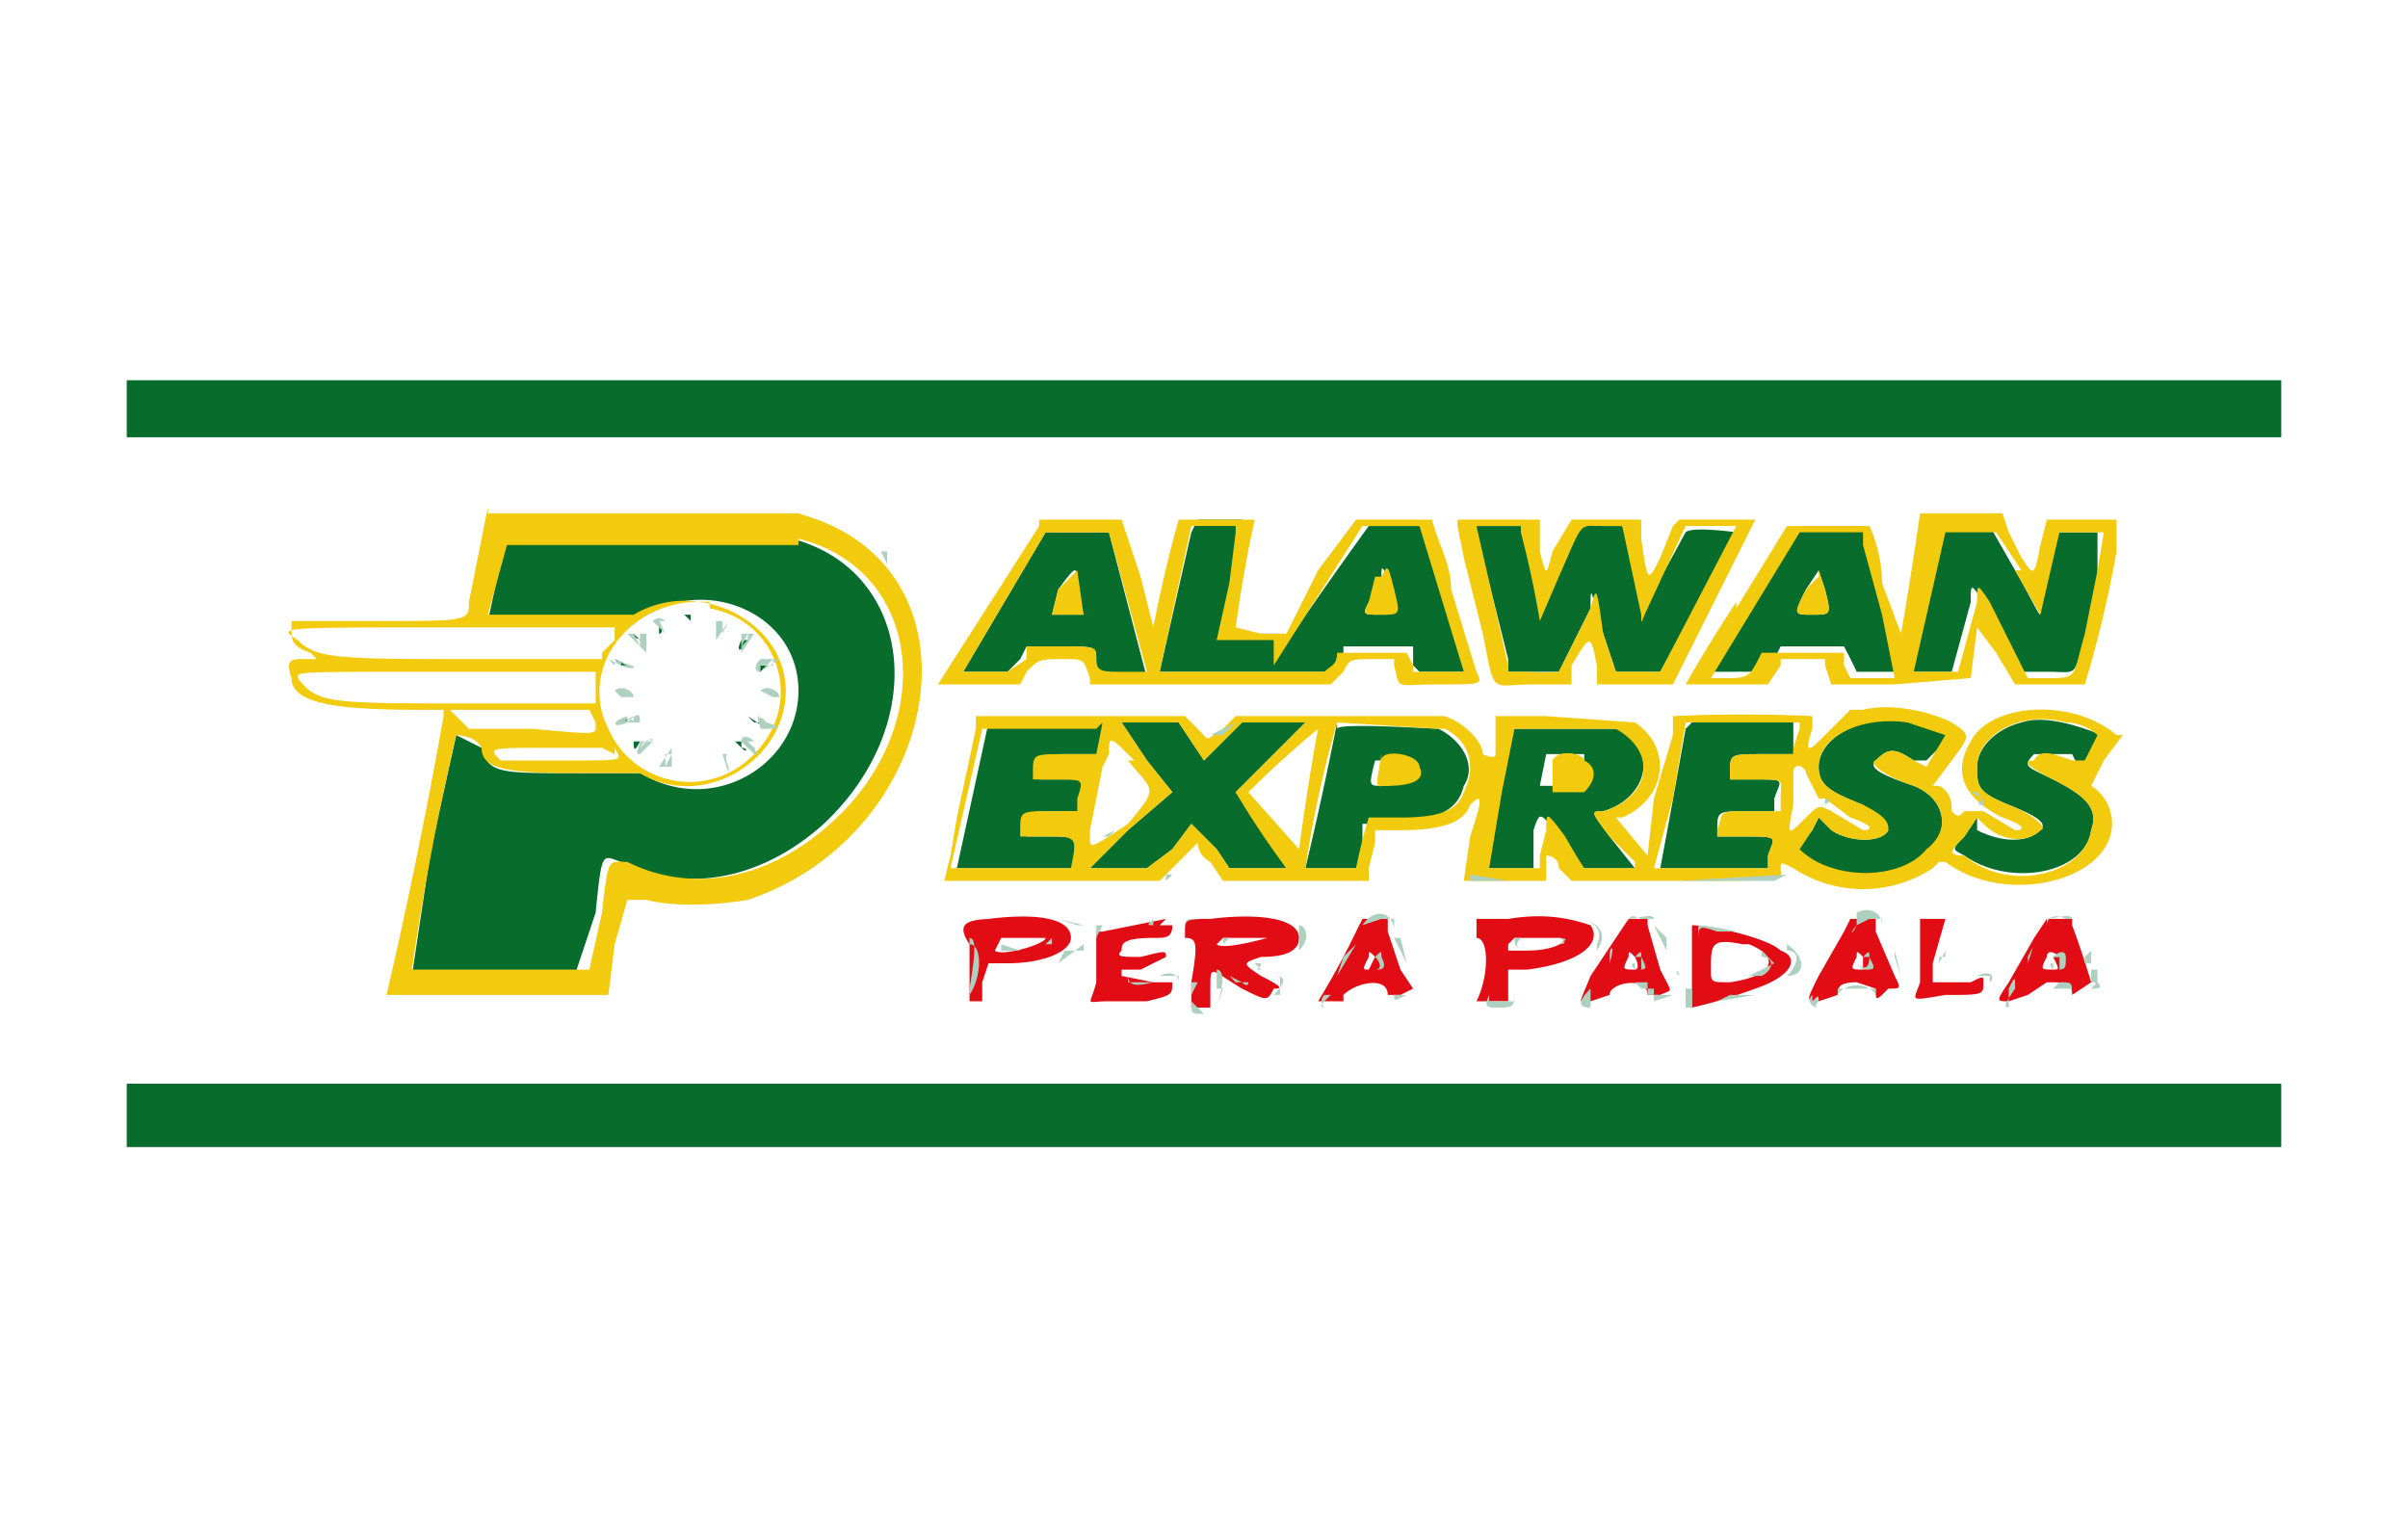 <svg xmlns="http://www.w3.org/2000/svg" width="38" height="24" fill="none" aria-labelledby="pi-palawa" role="img" viewBox="0 0 38 24"><title id="pi-palawa">Palawa</title><path fill="#fff" d="M0 0h38v24H0z"/><path fill="#086C2C" fill-rule="evenodd" d="M2 6.5v.4h34V6H2zm14.5 1.9-1.3 2.2h.7l.2-.2.1-.2h.5c.6 0 .6 0 .6.2s0 .3.4.3h.4l-.6-2.3zm2.3 0-.5 2.2H21l.2-.2v-.2h1.1v.3l.1.1h.8l-.7-2.3h-.9a73 73 0 0 0-1.4 2V10h-.9l.2-.9.1-.9h-.7Zm4.5 0 .5 2v.2h.8l.5-1c0-.4 0-.3.2.4l.2.6h.7l1.2-2.2s-.7-.1-.8 0L26 9.5a21 21 0 0 0-.4-1.2h-.3c-.4 0-.3-.2-.7.7l-.3.7-.1-.7-.2-.7h-.7Zm5 0L27 10.6h.4c.4 0 .4 0 .6-.2l.1-.2h1a9 9 0 0 1 .2.4h.7l-.2-.9-.3-1-.1-.4h-1Zm2.3 0-.5 2.2h.7l.3-1.1c0-.3 0-.3.2 0l.6 1.1h.4c.5 0 .4.1.6-.5l.2-1v-.7h-.6l-.1.2-.2 1c0 .2 0 .1-.4-.6l-.4-.7h-.8ZM8 8.4l-.3 1.4H10l.2-.1c1-.6 2.4 0 2.4 1.2 0 1.1-1.2 1.9-2.3 1.4l-.2-.1H9c-1.1 0-1.3 0-1.4-.4l-.4-.2-.4 1.8-.3 2h2.6v-.1l.3-.9c.1-1 .1-.9.4-.8 1 .5 2.2.3 3.2-.6 1.7-1.6 1.4-4-.5-4.5H8Zm9 1 .1.3h-.5l.1-.4c.3-.4.3-.4.3 0Zm5-.1c0 .4 0 .4-.2.4-.3 0-.3 0-.2-.2l.2-.4c0-.2 0-.2.2.2m6.8 0c.1.4.1.4-.2.4s-.3 0-.1-.4l.2-.3zm-18 .4.1.1v.2-.3Zm-.4.1v.2c.1 0 0-.2 0-.2m1 0v.2zM10 10l.2.2v-.1c-.2 0-.2-.1-.2 0Zm1.7.1c-.1.2 0 .2.1 0zm-2 .3.2.1h-.1Zm2.3 0c0 .1-.1.2 0 .2l.1-.1H12Zm-2.3.5h.1zm2.3 0h.2-.1s-.1 0 0 0Zm-2.2.4v.1h.1c0-.1 0-.1-.1 0Zm2 0 .3.2v-.1h-.2Zm17.7.1c-.5.1-.8.4-.8.7s.2.4.7.6l.4.4c-.1.2-.6.2-.9 0l-.2-.2-.1.2c-.3.3-.3.3-.2.4.5.4 1.6.4 2 0s.3-.9-.2-1.1c-.6-.2-.7-.3-.6-.4.2-.2.3-.2.6 0h.2c.4-.4.4-.4.1-.5s-.7-.2-1-.1m2.4 0c-.4.1-.7.4-.7.7s0 .4.5.6.6.3.5.4c-.2.2-.6.2-1 0v-.2l-.2.3c-.2.2-.2.2 0 .3.7.5 1.9.3 2-.4.1-.3 0-.5-.6-.8-.4-.2-.5-.2-.3-.4h.6l.1.2.1-.1c.3-.4.3-.4 0-.5s-.7-.2-1-.1m-16.3 0-.5 2.3H17c.1-.5.1-.5-.4-.5h-.4v-.1c0-.3 0-.3.5-.3h.4v-.2c.1-.3.1-.3-.3-.3h-.4v-.1c0-.3 0-.3.5-.3h.5v-.5h-1.7Zm2.1 0 .4.6.4.5-.7.6-.6.6h.9l.4-.3.3-.4.4.4.2.3h.9l-.4-.6-.4-.6.5-.5.6-.6h-1l-.3.3-.3.3-.2-.3-.2-.3zm3.4 0a58 58 0 0 1-.5 2.3h.8l.1-.3V13h.6c.6-.1.9-.2 1-.6.2-.3 0-.7-.4-.9-.1 0-1.6-.1-1.6 0Zm2.5 1.1-.2 1.2h.8v-.6c.1-.3.1-.3.4.1 0 .2.2.4.3.4v.1h1-.1l-.4-.5c-.3-.4-.3-.4-.1-.4.7-.2.9-1 .2-1.3h-1.7zm3-1a204 204 0 0 1-.4 2.2h1.7v-.2c.1-.3.2-.3-.4-.3h-.4v-.1c0-.3 0-.3.5-.3h.4v-.2c.1-.3.2-.3-.3-.3h-.4v-.1c0-.3 0-.3.5-.3h.5v-.5h-1.6Zm-16.6.2c0 .1 0 .2.1 0Zm1.6 0 .1.1c.1.1.1 0 0 0v-.1Zm-1.2.3v.1-.2Zm1 0v.1-.2ZM25 12l-.1.4h-.6l.1-.5h.6Zm-2.8 0c.4.1.1.4-.4.4-.2 0-.2 0-.1-.4zm-11.4 0v.2-.1q0-.3 0 0ZM2 17.6v.5h34v-1H2z" clip-rule="evenodd"/><path fill="#F2CA0E" fill-rule="evenodd" d="m7.7 8-.3 1.5c0 .3 0 .3-1.5.3H4.6v.1c0 .2 0 .3.3.4l.1.1h-.2c-.2 0-.3 0-.2.3 0 .4.7.5 2 .5H7v.1a86 86 0 0 1-.9 4.4h3.5l.1-.8.2-.7h.3c.4.1 1 .1 1.6 0 3-1 3.8-5 1.1-6l-.3-.1H7.7Zm8.7.3-1.6 2.5h1.3l.1-.2c.2-.2.2-.2.6-.2.3 0 .3 0 .4.3v.1H21l.2-.2c.1-.2.1-.2.5-.2h.3v.1c.1.4 0 .3.7.3s.7 0 .6-.2l-.4-1.3c0-.4-.2-.7-.3-1.1h-1.2l-.6.8-.5 1h-.4l-.4-.1a21 21 0 0 1 .3-1.7h-1.2a21 21 0 0 0-.4 1.7l-.2-.8-.3-.9h-1.3Zm6.6 0 .1.5.3 1.2c.2 1 .1.8.8.8h.6v-.3c.3-.5.3-.5.4 0v.3h1.2l1.3-2.6h-1.2l-.1.1-.2.5c-.2.4-.2.4-.3-.3v-.3h-1.1l-.3.5c-.1.4-.1.4-.2 0v-.5H23Zm4.4 1.2a22 22 0 0 0-.8 1.3h1.3l.2-.3v-.1h.7v.1l.1.3h1l1.2-.1.1-.8.3.4.3.5h1.1a18 18 0 0 0 .5-2.1v-.5h-1.1l-.1.4c-.1.5-.1.5-.3.2l-.2-.4-.1-.3h-1.3A72 72 0 0 1 30 10l-.3-.8c0-.5-.2-.9-.2-.9h-1.3l-.8 1.3Zm-9.9-1.1.6 2.2h-.4c-.3 0-.4 0-.4-.2s0-.2-.6-.2h-.5v.2l-.3.2h-.7l1.3-2.2zm2 0-.1.8-.2.9h.9v.4l1.4-2.2h.9l.7 2.3h-.8v-.1l-.1-.2h-1.1c0 .2-.1.2-.2.3h-2.6l.5-2.3h.7Zm4.5 0a16 16 0 0 1 .3 1.4l.3-.7c.4-.9.3-.8.7-.8h.3l.3 1.4c0 .2 0 .1.1-.1l.6-1.3h.8l-1.2 2.3h-.7l-.2-.6c-.1-.7-.1-.8-.2-.4l-.5 1a3 3 0 0 1-.5 0h-.3v-.1l-.5-2.2h.7zm5.4.2.3 1.1.2 1h-.7l-.1-.2v-.2h-1.3c-.2.4-.2.4-.6.4H27l1.4-2.3h1zm2.4.4.4.7a118 118 0 0 1 .3-1.3h.7l-.1.6-.2 1c-.2.7-.1.7-.6.7H32l-.6-1.2c-.2-.3-.2-.3-.2 0l-.3 1.1h-.7l.5-2.2h.8l.4.6Zm-19.2-.5c2 .5 2.2 3 .5 4.5-1 .9-2.2 1.1-3.2.6-.3 0-.3-.1-.4.8l-.2.9H6.5a43 43 0 0 1 .7-3.7s.3 0 .4.2c0 .3.3.4 1.4.4h1.1c1 .6 2.3-.2 2.3-1.3S11 9.1 10 9.7H7.7L8 8.6h4.6Zm4.1.8-.1.4h.5L17 9zm5-.2-.1.4c-.1.2-.1.2.2.2s.3 0 .2-.4-.1-.4-.2-.2Zm7 0-.2.2c-.2.4-.2.4.1.4s.3 0 .2-.4l-.1-.3Zm-17.5.5c1.1.2 1.5 1.5.7 2.3a1.4 1.4 0 0 1-2.3-.4c-.5-1 .4-2.1 1.6-2Zm-1.5.3v.2l-.2.2v.1H7.7c-2.4 0-2.7 0-3-.3-.3-.2-.4-.2 2.4-.2h2.5Zm-.3.8v.4h-2c-2.2 0-2.4 0-2.7-.4 0-.1-.1-.1 2.3-.1h2.4Zm0 .7c0 .2.1.2-1 .1h-1l-.3-.3h2.2zm20-.2h-.2l-.5.5c-.2.2-.2.1-.1-.2v-.2a24 24 0 0 0-2.2 0v.3l-.3 1-.1.9-.5-.6h.1c.7-.3.8-1.1.2-1.5l-1.4-.1h-.8v.6c0 .1-.2 0-.2 0 0-.2-.3-.5-.6-.6h-3.3l-.2.2c-.3.2-.2.2-.4 0l-.2-.2h-3.3v.2l-.3 1.4-.1.6-.1.4h3.4l.3-.3.3-.3s0 .2.2.3l.2.3h2.3v-.2l.1-.4v-.2h.4c.6 0 1-.1 1.1-.4.2-.2.2-.1 0 .5l-.1.7h1.3v-.4s.2 0 .2.2l.2.2h1.6c1.9 0 1.7 0 1.7-.2 0-.1 0-.1.2 0a2 2 0 0 0 2.2 0l.1-.1h.1c.8.6 2.1.4 2.5-.2a.7.7 0 0 0-.2-1l.2-.4.3-.4h-.1c-.7-.6-2-.5-2.3.1-.3.5-.1.9.5 1.2.3.1.4.2.2.2l-.5-.3H31c-.1.1-.1.1-.2 0 0-.1 0-.3-.2-.4h-.1l.3-.4c.3-.4.3-.4 0-.6-.4-.2-1-.3-1.4-.2m.7.2.6.2-.3.5-.2-.1c-.3-.2-.4-.2-.6 0-.1 0 0 .2.6.4.5.2.6.7.2 1-.4.5-1.5.5-2 0l.2-.3.1-.2.2.2c.3.2.8.2.9 0 0-.1 0-.2-.4-.4-.5-.2-.7-.3-.7-.6 0-.5.7-.8 1.4-.7m2.5 0c.3 0 .5.2.5.2l-.2.4h-.2c-.3-.1-.5-.2-.6 0q-.3 0 .3.3c.6.3.7.5.6.8-.1.7-1.3 1-2 .4-.3 0-.2-.1 0-.3l.2-.3.1.1c.3.3.7.3.9.1.1 0 0-.2-.5-.4s-.5-.3-.5-.6c0-.5.7-.9 1.4-.7m-15.2 0-.1.5h-.5c-.5 0-.5 0-.5.3v.1h.4c.4 0 .4 0 .3.3v.2h-.4c-.5 0-.5 0-.5.3v.1h.4c.5 0 .5 0 .4.5H15l.5-2.2h1.8Zm1.4.3.2.3.3-.3.3-.3h1l-.6.6-.5.5a13 13 0 0 0 .8 1.2h-.9l-.2-.3-.4-.4-.3.4-.4.3h-.9l.6-.6.7-.6-.4-.5-.4-.6h.9zm4-.2c.4.2.5.6.3 1-.1.3-.4.4-1 .4h-.5a8 8 0 0 0-.2.8h-.8a18 18 0 0 1 .5-2.3l1.6.1Zm2.7 0c.7.4.5 1.1-.2 1.3-.2 0-.2 0 .1.4l.4.4v.1H25a8 8 0 0 1-.3-.5c-.3-.4-.3-.4-.3-.1l-.1.4v.2h-.8l.2-1.2.2-1h1.7Zm2.9 0-.1.3v.1h-.5c-.5 0-.5 0-.5.3v.1h.4c.5 0 .4 0 .4.3v.2h-.5c-.5 0-.4 0-.5.3v.1h.4c.6 0 .5 0 .4.3v.2h-1.8l.3-1.1.2-1.2h1.8v.2Zm-7.6 0a39 39 0 0 0-.3 1.9l-.8-.9a17 17 0 0 1 1.1-1m-3 .5c.4.5.5.4 0 1-.6.4-.6.4-.6.2v-.1l.2-1 .1-.2c0-.3 0-.3.4.1Zm-8.1-.2c.1.2.2.2-.7.2H7.9c-.2-.2-.2-.2.8-.2h.8l.2.1Zm14.8.1v.6h.5c.2-.2.2-.4 0-.5 0-.1-.4-.2-.5 0Zm-2.7 0c-.1.6-.1.5.1.5.4 0 .6-.1.5-.3 0-.2-.6-.3-.6-.1Zm7 .7.4.3c.3.1.4.2.2.2l-.5-.3c-.2-.1-.2-.1-.4.1-.3.3-.3.3-.2-.2v-.5c0-.2.2-.1.2 0l.2.4Z" clip-rule="evenodd"/><path fill="#E20C14" fill-rule="evenodd" d="M15.7 14.5c-.5 0-.6.1-.4.4v.9h.2v-.3l.1-.3h.3c.6 0 1-.2 1-.4 0-.3-.5-.4-1.3-.3Zm3.4 0c-.4 0-.4 0-.4.2v.1c.2 0 .2.1.1.7v.4h.3v-.3c0-.4 0-.3.5 0 .4.2.4.2.5 0 .1 0 .2 0-.2-.2-.3-.2-.3-.2 0-.3q.6 0 .6-.3c0-.3-.6-.4-1.4-.3m2.3.2a12 12 0 0 1-.6 1.1h.4v-.1c.2-.2.7-.3.7 0h.2l.2-.1-.2-.3-.2-.6v-.2h-.4zm2.4-.2h-.5v.3c.2 0 .2.6 0 1h.5v-.5h.3c.8-.1 1.2-.4 1-.7-.3-.1-.7-.2-1.3-.1m1.7.3-.4.6c-.2.5-.2.4 0 .4l.3-.1c0-.2.6-.3.6 0h.2c.2-.1.2 0 0-.4l-.2-.7v-.1h-.3zm3.7-.3-.1.2-.4.7c-.2.4-.2.4 0 .4l.3-.1c0-.1 0-.2.3-.2l.3.1c0 .2 0 .2.2 0 .2 0 .2 0 .1-.2l-.3-.7v-.2zm2.9.3-.4.7c-.2.3-.2.3 0 .3l.3-.1.3-.2c.3 0 .4 0 .4.2l.3-.2a15 15 0 0 0-.3-.9v-.1h-.4zm-1.7-.3h-.1v1c-.1.3-.2.3.4.2.6 0 .6 0 .6-.2 0-.1 0-.1-.2 0h-.6v-.3l.2-.7zm-12 0-.5.1-.5.1h-.1v.8c-.1.4-.2.3.2.3h.6c.4-.1.4-.1.4-.3h-.3l-.5-.1v-.1h.3l.4-.2c0-.1 0-.1-.4 0-.3 0-.4 0-.3-.1 0-.1 0-.2.5-.2.2 0 .3 0 .3-.2h-.2Zm8.3.6v.8a8 8 0 0 0 1-.3c.6-.2.7-.5.4-.6-.2-.2-1.1-.4-1.4-.4zm-10.2-.3c0 .1-.7.3-.8.2l.1-.2zm3.5 0s-.7.2-.8.1l.1-.1zm4.6 0c.2 0 0 .2-.5.2h-.3v-.1l.1-.1zm3 .1c.5.2.4.5-.3.6-.3 0-.3 0-.3-.2 0-.4 0-.5.5-.4Zm-5.9.2-.1.2c-.1 0-.1 0 0-.2 0-.1 0-.1.1 0m4.1 0c.1.2 0 .2 0 .2-.2 0-.2 0-.1-.2 0-.1 0-.1.1 0m3.6 0v.2c-.2 0-.2 0-.1-.2 0-.1 0-.1.1 0m3 0c.1.2.1.2 0 .2-.2 0-.2 0-.1-.2 0-.1.1-.1.2 0Z" clip-rule="evenodd"/><path fill="#AED0BF" fill-rule="evenodd" d="M2 6v1h34H2zh34zm11.9 2.7.1.2v-.2h-.2Zm-3 1v.3zm0 .1v.2-.3zm-.6 0 .2.2v-.2s-.1-.1-.2 0m19.7 0v.1zq0-.15 0 0m-19.5 0v.2l-.1-.2Zm.8 0v.3l.2-.3zm.2 0-.1.2v-.2Zm-1.6.2.3.3V10zm1.8 0v.3l.2-.3zm-1.6 0v.2L10 10zm1.7.1-.1.1.1-.2zm2.8.2c0-.1 0 0 0 0m-5 .1.2.1c.2.1.3 0 .1 0-.1-.1-.2-.1-.2 0Zm6.9 0h.6zm5 0h.5-.6Zm6.8 0h.4zm-18.3 0v.1h-.2c0-.1.1 0 .2 0Zm2 0c-.1.1-.1.2 0 .2l.3-.2zm.2 0-.2.2v-.1h.2Zm2.5.4v-.1Zm-2.3.1v.1zm-2.7 0 .1.1h.2c0-.1-.2-.2-.3-.1m2.3 0 .2.1h.1c0-.1-.2-.2-.3-.1m-2 0h-.2c-.1 0 0 0 0 0h.1Zm2.3 0H12h.2Zm-6.5.3H6h-.1q-.15 0 0 0Zm1.4 0h2.2zm8.3 0v.1h3.3-3.3Zm8.2 0h.8zm-13.8.1c-.3.1-.2.2 0 .1h.2c0-.1 0-.2-.2 0Zm.1 0-.2.1s.2-.1.2 0Zm2 0c-.1 0 0 .1 0 .2.3 0 .4 0 .1-.1-.1-.1-.1-.1-.2 0Zm.1.1h.1-.2zm7.2.1-.2.1h.2l.2-.2zm-10.4 0H8h1.4-.7Zm-1.1 0h.1zm2.3.2c0 .1-.1.2 0 .2l.2-.2c0-.1 0 0-.2 0m1.6 0 .2.2c.1 0 0 0 0-.2-.1-.1-.2-.1-.2 0m-1.5 0-.1.1s.1-.2.2-.1Zm-2.3 0h.8-.9Zm4 0v.1l-.1-.1Zm16.7 0v.1q0-.15 0 0Zm-18 .1-.2.3h.2zm.8.1.1.3v-.3zm-.8 0-.1.2v-.2Zm.9 0v.2s-.1-.2 0-.2m-.5 0v.3-.2Zm0 .2v.1-.3zm15.3.1v.1s0 .1 0 0c0 0 0-.1 0 0Zm5 .4c-.1.1-.1.1 0 .1zl-.2-.1h.1Zm-2.5 0v.1h-.1c.2 0 .2-.1.1-.1m4.6.4s0 .1 0 0m-16 .2v.2zl.2-.1-.1.1Zm1 .6v.1H15h3.4l.1-.1.1-.2-.1.2Zm4.8 0 .6.1h.6-1.2Zm5 0-1.7.1h-1.6H28Zm-11.9.6h.1zm5.2.2v.1zl.3-.1h.2v.2c0-.3-.3-.4-.5-.1m2.9-.2h.1zm1.3.1v.1c0-.1 0-.2.2-.1h.2c0-.1-.3 0-.4 0m3.6 0v.1c-.1.2-.1.1 0 0l.2-.1h.2v.1c0-.2-.2-.3-.4-.2Zm3 0v.1c0-.1.1-.2.3-.1h.1c0-.1-.3 0-.4 0m-16.7 0h-.2.7zm1.1 0 .3.1h.1zq-.3 0 0 0m2.4 0h-.2c-.2 0-.2 0-.2.2v.1-.1c0-.2 0-.2.5-.2h.1zm1 0a5 5 0 0 1 .3 0H20Zm3.6 0h.5zm1.1 0c.4 0 .5.2.4.4v.1c.2-.3 0-.5-.4-.5h-.2zm5.8 0h.2q0 .15 0 0zm-15.3 0v.1q.15 0 0 0Zm3.2 0v.1h.1-.1Zm4.9 0v.2zh.2zm7 0v.4-.2Zm-12.2 0c-.1.1-.1.1 0 .1h.1q.15 0 0 0h-.1Zm2.3.1v.4c.2-.2.1-.4 0-.4m5.6 0 .2.4v-.2zm6.7 0v.2zm-6 0v.6-.3c0-.3 0-.3.3-.2h.3a4 4 0 0 0-.6-.1m-9.1 0c.1 0 0 0 0 0m13 .2c0 .1 0 0 0 0l.1-.1Zm-15.4 0c.1 0 .1.2 0 .8v.2-.1c.2-.3.2-.8 0-.8v-.2Zm2 0v.5-.7h.2-.1Zm1.2 0H18zq0-.15 0 0m9 0h.2zm2.3 0v.1s0 .1 0 0v-.2Zm-13.7 0h.3-.4Zm3.7 0h.2-.5zm2.2 0 .2.4-.1-.4Zm2.4 0c.3 0 .4 0 .2.1-.1 0-.2 0 0 0 0 0 .2 0 0-.1H24h.3Zm4.7 0v.2zm-12.5 0-.1.1q-.15 0 0 0h.1q0-.15 0 0Zm2.7 0v.1l.1-.1zm4.6 0c0 .1 0 .2.3.2h.2-.2c-.3 0-.3-.1-.2-.2Zm4 0c.1 0 .2 0 0 0h-.1Zm-10.1 0v.3-.2q.15 0 0 0Zm1.1.2v.1-.2zm-3.1 0h.5-.2l-.3-.1Zm1.3 0h-.3l-.1.2.4-.3Zm2.5 0h-.2.5zm1.6.1-.1.3.3-.5zm7-.1c.2 0 .2.2 0 .4 0 0 0 .1 0 0 .3 0 .3-.3 0-.5q-.3 0 0 0Zm-1 0h.2zm3.1.1v.2-.3zm-2.7-.1h.1zm3 .1v.2-.1l.1-.2v.1ZM18.4 15s.1 0 0 0h.1-.2zm7 .1v.1c.1-.3 0-.3 0-.1m6.6 0v.1c.1-.3.1-.3 0-.1m-11.6 0h-.2q-.3 0 0 0h.3zm1.3 0c.1.1.1.2 0 .2.1 0 .2 0 .1-.2 0-.1 0-.1-.1 0m3.4 0h-.4.3q0-.15 0 0Zm.7 0h.1v.2h-.1v-.1c-.1 0 0 .1 0 .1.2 0 .2 0 .1-.2 0-.1 0-.1-.1 0m2 0c.2 0 .2.2 0 .3h-.2l.4-.2-.2-.2Zm1.1 0v.2zh.1Zm.5 0h.1c0 .2-.1.2-.2.1l.1.1c.2 0 .2 0 .1-.2 0-.1 0-.1-.1 0m3 0h.1v.2h-.1v-.1c-.1 0 0 .1 0 .1.2 0 .2 0 .2-.2 0-.1-.1-.1-.2 0m-14.5 0h.2zm5.6 0v.1zm6.4 0 .1.3-.1-.4v.2Zm-3.6 0v.1zm6.6 0v.1h.1V15Zm-16.5.1h-.1.2-.2Zm3.4 0 .1.1q.15 0 0 0c-.15 0 0 0 0-.1zm4.8 0h-.7.8Zm2.5.1v.2h.4-.4v-.3zm-9 0H18h.3zm-2.3 0v.5h-.5.5zh.5zm2 0c0 .2 0 .3.4.2h-.4zh.2zm1 .2v.2l.1-.2v-.2.2Zm4.7-.1s0 .1 0 0m-4.2.2-.1.3s.2-.6 0-.6v.3Zm4.6 0v.2h-.4v-.1c-.1.2 0 .2.1.2.3 0 .3 0 .3-.3v-.3zm2.6-.2v.2s-.1 0 0 0zc0-.1-.1-.1 0 0m.2.2v.3h.2-.3v-.6.3Zm6.3-.3v.2c.1 0 .1 0 0 .1.1 0 .2 0 .1-.1v-.2Zm-13.6 0v.1l.2.1s.1.1.1 0h-.2l-.1-.1Zm-1 .1c-.1 0 0 0 0 0h.2v.1c0 .2 0 .2-.3.2.3 0 .3 0 .3-.2 0-.1-.1-.2-.3-.1Zm12.8 0h.2v.1c.1-.1 0-.2-.2-.1m-1.1 0v.2q-.15 0 0 0zm-9.9 0v.3h-.4.3q.3-.3 0-.3Zm4.9.2q-.3.3 0 .3h.2-.2zq.15-.3 0 0m5.2-.1v.3h.3q.15 0 0 0h-.3v-.4Zm.5 0h-.2.5zm.9.1v.3h.2-.1c-.2 0-.2 0 0-.3 0-.2 0-.2-.1 0m-3 0v-.1Zm-7 0h-.2.4s0-.1 0 0zm4.2 0h-.4.6v.2l.3-.1H26v-.2h-.2Zm3.5 0H29v.2-.1c.1-.2.5-.2.6 0v-.1s0-.1 0 0h-.3Zm3 0h-.2.5v.1h.3-.3c0-.2 0-.2-.2-.2Zm-4.6 0c.2 0 .1 0 0 0m-10.5.1v.2-.4.1Zm3.6 0c-.1.1 0 .2 0 .2h.2-.1c-.2 0-.2 0 0-.2zm10.5 0H31h.2Zm-9.4 0c0 .1 0 .1.2 0zm3.5 0v.1zm1.8 0-.2.1.6-.1zm2.5 0h.1c.1 0 0 0 0 0Zm2.3 0v.1zm-3.5 0c-.1.1 0 .2.1.2q.3 0 0 0s-.1 0 0-.1c0-.1 0-.1-.1 0Zm-10.6 0h.1zm12.8 0h.2zm-13.3.1h.3q.15 0 0 0zm1.3 0c0 .2 0 .2.2.2h.1-.1zM2 17.2v.9h34H2v-1h34H2Z" clip-rule="evenodd"/></svg>